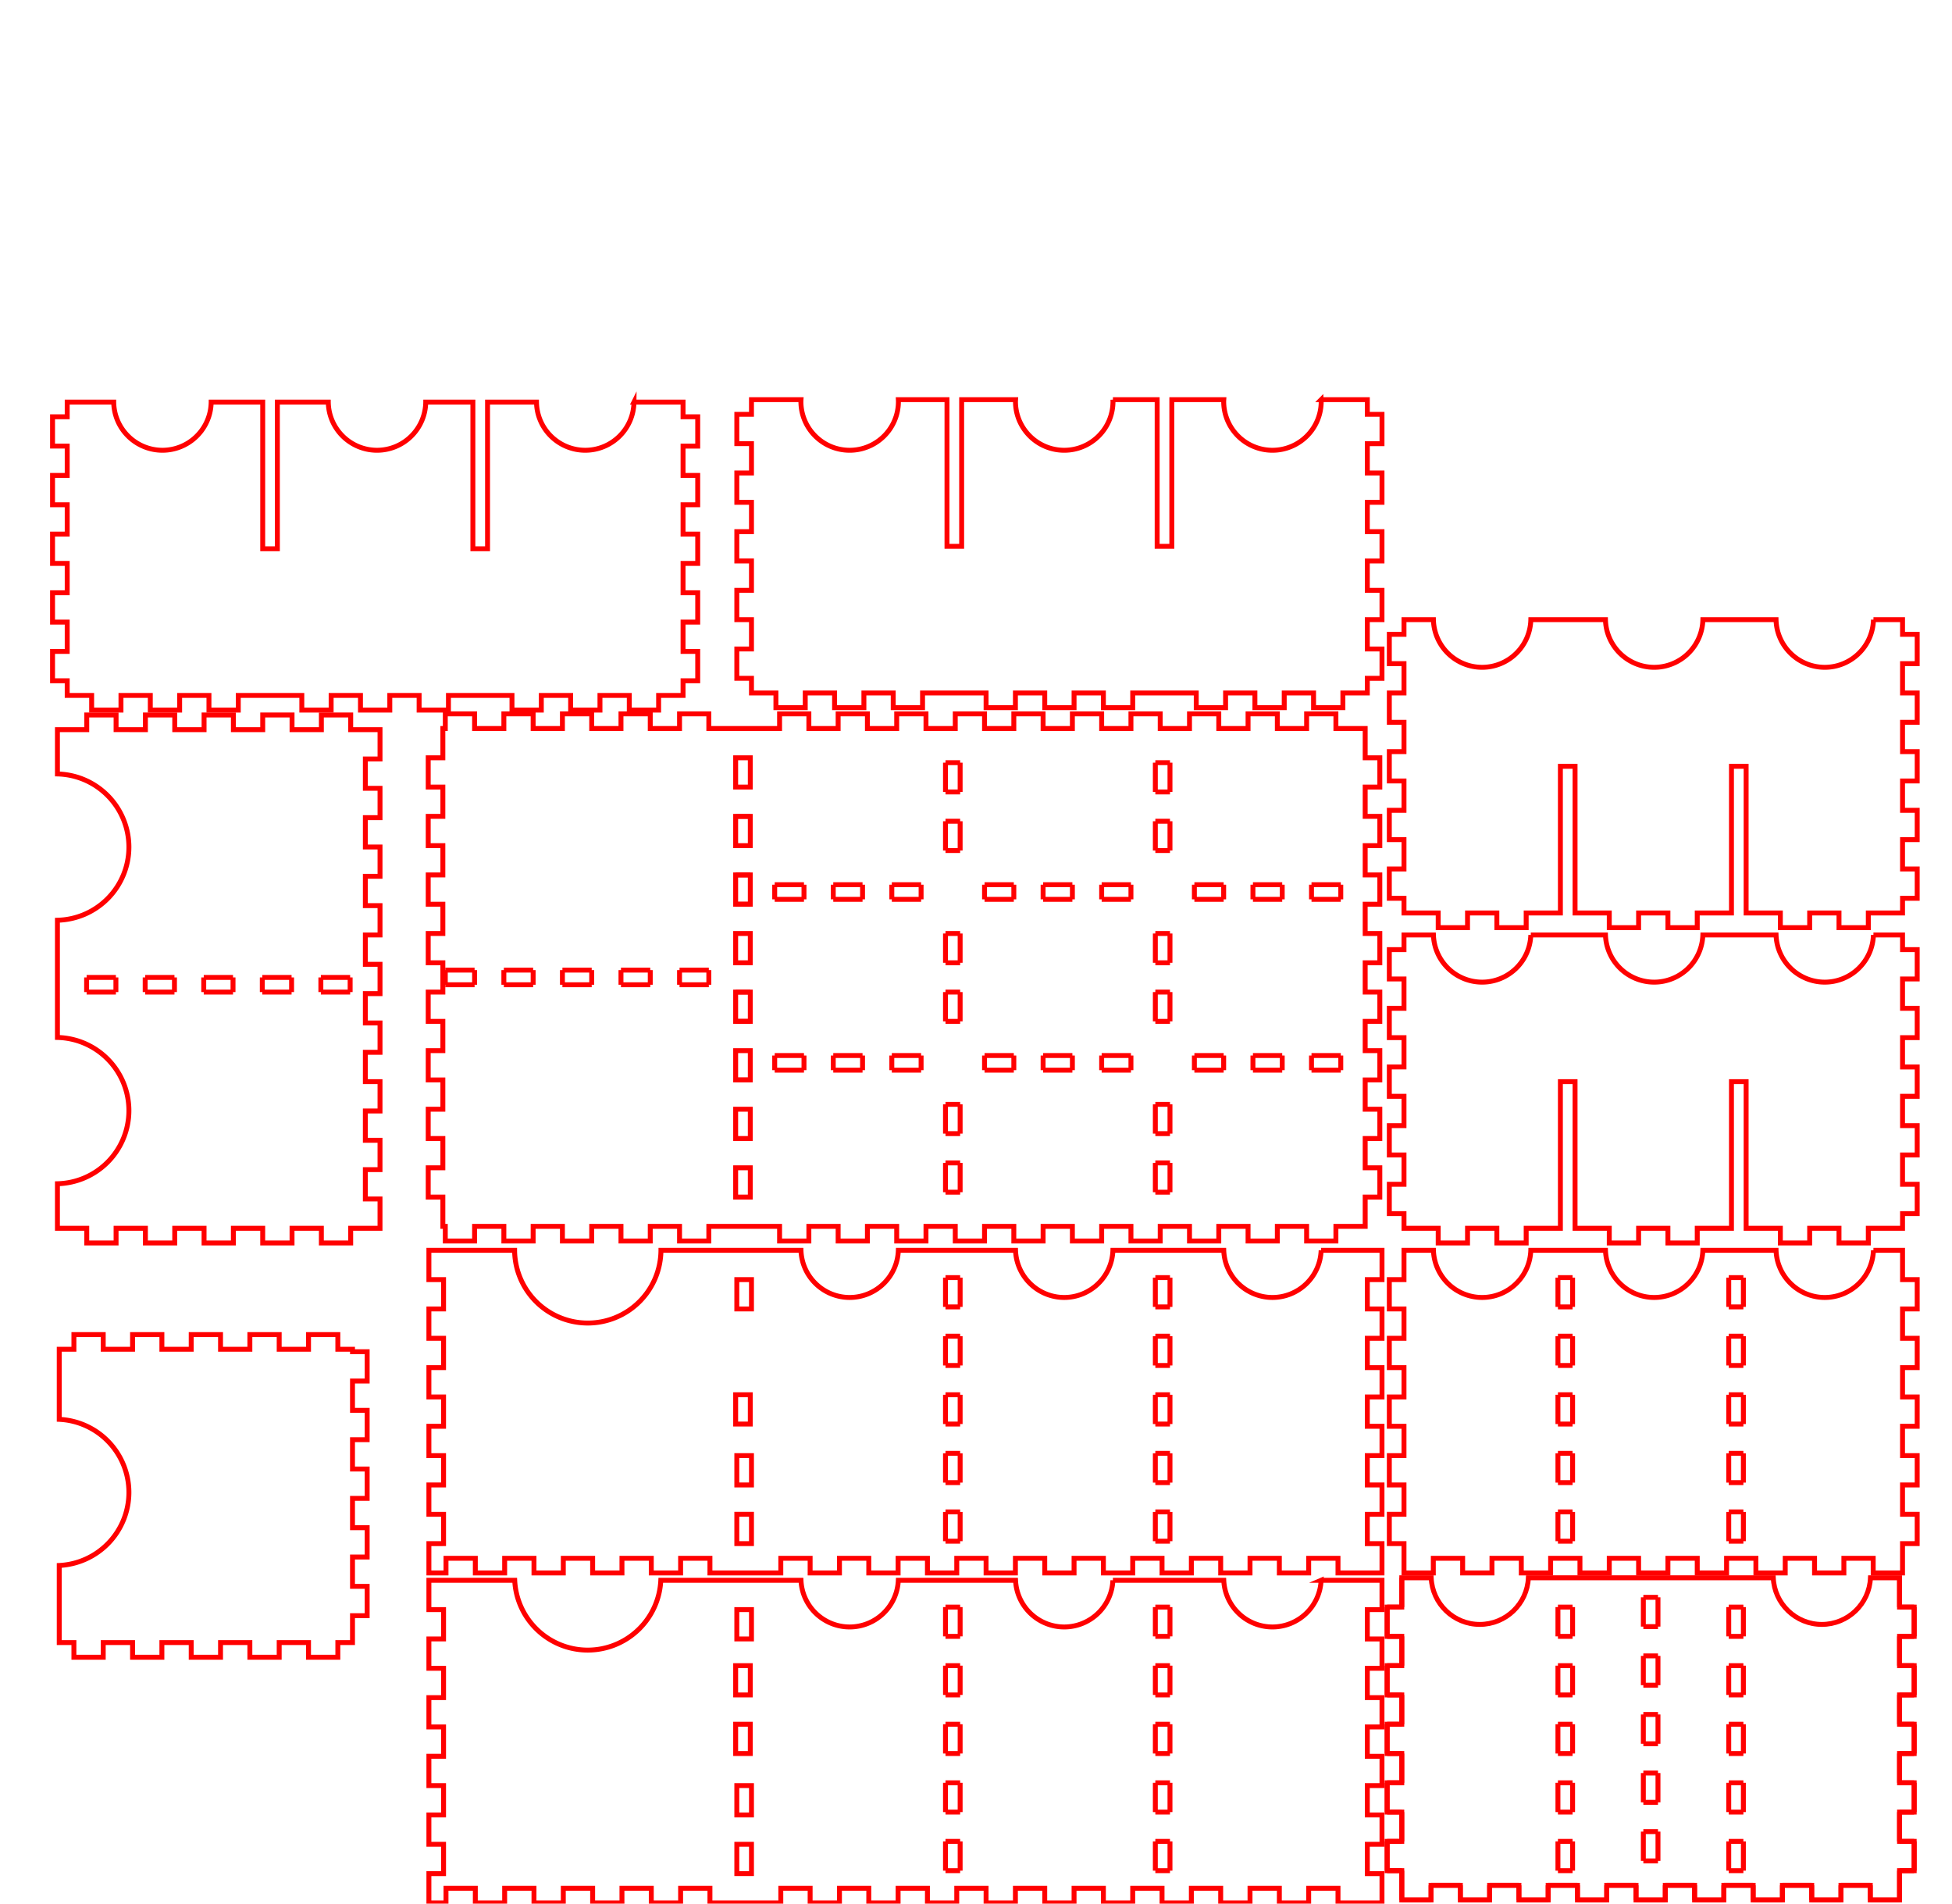<?xml version="1.0" encoding="UTF-8" standalone="no"?>
<svg
   xmlns:dc="http://purl.org/dc/elements/1.1/"
   xmlns:cc="http://creativecommons.org/ns#"
   xmlns:rdf="http://www.w3.org/1999/02/22-rdf-syntax-ns#"
   xmlns:svg="http://www.w3.org/2000/svg"
   xmlns="http://www.w3.org/2000/svg"
   xmlns:sodipodi="http://sodipodi.sourceforge.net/DTD/sodipodi-0.dtd"
   xmlns:inkscape="http://www.inkscape.org/namespaces/inkscape"
   width="400mm"
   height="390mm"
   viewBox="0 9610 400 390"
   version="1.1"
   id="svg2473"
   sodipodi:docname="8 figurer.svg"
   inkscape:version="0.91 r13725">
  <defs
     id="defs2477" />
  <sodipodi:namedview
     pagecolor="#ffffff"
     bordercolor="#666666"
     borderopacity="1"
     objecttolerance="10"
     gridtolerance="10"
     guidetolerance="10"
     inkscape:pageopacity="0"
     inkscape:pageshadow="2"
     inkscape:window-width="1366"
     inkscape:window-height="705"
     id="namedview2475"
     showgrid="false"
     inkscape:zoom="1.5"
     inkscape:cx="703.95323"
     inkscape:cy="770.5319"
     inkscape:window-x="-8"
     inkscape:window-y="-8"
     inkscape:window-maximized="1"
     inkscape:current-layer="layer1"
     inkscape:measure-start="754,1212"
     inkscape:measure-end="8,1230"
     showguides="false" />
  <g
     inkscape:groupmode="layer"
     id="layer1"
     inkscape:label="Layer 1"
     style="display:inline">
    <path
       inkscape:connector-curvature="0"
       id="path2312"
       d="m 196.75,9993.25 v 0 m 0,0 h -3 m 0,0 v -6 m 0,0 h 3 m 0,0 v 6"
       style="fill:none;stroke:#ff0000;stroke-width:1.007;stroke-linecap:butt;stroke-linejoin:miter;stroke-miterlimit:10;stroke-opacity:1;stroke-dasharray:none" />
    <path
       inkscape:connector-curvature="0"
       id="path2314"
       d="m 196.75,9981.25 v 0 m 0,0 h -3 m 0,0 v -6 m 0,0 h 3 m 0,0 v 6"
       style="fill:none;stroke:#ff0000;stroke-width:1.007;stroke-linecap:butt;stroke-linejoin:miter;stroke-miterlimit:10;stroke-opacity:1;stroke-dasharray:none" />
    <path
       inkscape:connector-curvature="0"
       id="path2316"
       d="m 196.75,9969.25 v 0 m 0,0 h -3 m 0,0 v -6 m 0,0 h 3 m 0,0 v 6"
       style="fill:none;stroke:#ff0000;stroke-width:1.007;stroke-linecap:butt;stroke-linejoin:miter;stroke-miterlimit:10;stroke-opacity:1;stroke-dasharray:none" />
    <path
       inkscape:connector-curvature="0"
       id="path2318"
       d="m 196.75,9957.25 v 0 m 0,0 h -3 m 0,0 v -6 m 0,0 h 3 m 0,0 v 6"
       style="fill:none;stroke:#ff0000;stroke-width:1.007;stroke-linecap:butt;stroke-linejoin:miter;stroke-miterlimit:10;stroke-opacity:1;stroke-dasharray:none" />
    <path
       inkscape:connector-curvature="0"
       id="path2320"
       d="m 196.75,9945.25 v 0 m 0,0 h -3 m 0,0 v -6 m 0,0 h 3 m 0,0 v 6"
       style="fill:none;stroke:#ff0000;stroke-width:1.007;stroke-linecap:butt;stroke-linejoin:miter;stroke-miterlimit:10;stroke-opacity:1;stroke-dasharray:none" />
    <path
       inkscape:connector-curvature="0"
       id="path2322"
       d="m 239.75,9993.25 v 0 m 0,0 h -3 m 0,0 v -6 m 0,0 h 3 m 0,0 v 6"
       style="fill:none;stroke:#ff0000;stroke-width:1.007;stroke-linecap:butt;stroke-linejoin:miter;stroke-miterlimit:10;stroke-opacity:1;stroke-dasharray:none" />
    <path
       inkscape:connector-curvature="0"
       id="path2324"
       d="m 239.75,9981.25 v 0 m 0,0 h -3 m 0,0 v -6 m 0,0 h 3 m 0,0 v 6"
       style="fill:none;stroke:#ff0000;stroke-width:1.007;stroke-linecap:butt;stroke-linejoin:miter;stroke-miterlimit:10;stroke-opacity:1;stroke-dasharray:none" />
    <path
       inkscape:connector-curvature="0"
       id="path2326"
       d="m 239.75,9969.25 v 0 m 0,0 h -3 m 0,0 v -6 m 0,0 h 3 m 0,0 v 6"
       style="fill:none;stroke:#ff0000;stroke-width:1.007;stroke-linecap:butt;stroke-linejoin:miter;stroke-miterlimit:10;stroke-opacity:1;stroke-dasharray:none" />
    <path
       inkscape:connector-curvature="0"
       id="path2328"
       d="m 239.75,9957.25 v 0 m 0,0 h -3 m 0,0 v -6 m 0,0 h 3 m 0,0 v 6"
       style="fill:none;stroke:#ff0000;stroke-width:1.007;stroke-linecap:butt;stroke-linejoin:miter;stroke-miterlimit:10;stroke-opacity:1;stroke-dasharray:none" />
    <path
       inkscape:connector-curvature="0"
       id="path2330"
       d="m 239.75,9945.25 v 0 m 0,0 h -3 m 0,0 v -6 m 0,0 h 3 m 0,0 v 6"
       style="fill:none;stroke:#ff0000;stroke-width:1.007;stroke-linecap:butt;stroke-linejoin:miter;stroke-miterlimit:10;stroke-opacity:1;stroke-dasharray:none" />
    <path
       style="fill:none;stroke:#ff0000;stroke-width:3.806;stroke-linecap:butt;stroke-linejoin:miter;stroke-miterlimit:10;stroke-opacity:1;stroke-dasharray:none"
       d="m 331.654,1221.732 v 11.338 11.34 h 11.338 v 22.676 H 331.654 v 22.678 h 11.338 v 22.678 H 331.654 v 22.676 h 11.338 v 22.678 H 331.654 v 22.678 h 11.338 v 22.678 H 331.654 v 22.676 h 11.338 v 22.678 H 331.654 v 11.338 11.34 h 11.338 1.891 v -11.34 h 22.676 v 11.34 h 22.678 v -11.34 h 22.678 v 11.34 h 22.676 v -11.34 h 22.678 v 11.34 h 22.678 v -11.34 h 22.676 v 11.34 h 22.678 v -11.34 h 22.678 v 11.34 h 20.787 5.67 5.668 22.678 v -11.34 h 22.678 v 11.34 h 22.678 v -11.34 h 22.676 v 11.34 h 22.678 v -11.34 h 22.678 v 11.34 h 22.676 v -11.34 h 22.678 v 11.34 h 22.678 v -11.34 h 22.676 v 11.34 h 22.678 v -11.34 h 22.678 v 11.34 h 22.678 v -11.34 h 22.676 v 11.34 h 22.678 v -11.34 h 22.678 v 11.34 h 22.676 v -11.34 h 22.678 v 11.34 h 22.678 v -11.34 h 22.678 v 11.34 h 22.676 11.34 v -11.34 -11.338 h -11.34 v -22.678 h 11.34 v -22.676 h -11.34 v -22.678 h 11.34 v -22.678 h -11.34 v -22.678 h 11.34 v -22.676 h -11.34 v -22.678 h 11.34 v -22.678 h -11.34 v -22.676 h 11.34 v -11.34 -11.338 h -11.34 -35.752 a 37.701,37.701 0 0 1 -37.619,36.092 37.701,37.701 0 0 1 -37.645,-36.092 h -85.742 a 37.701,37.701 0 0 1 -37.621,36.092 37.701,37.701 0 0 1 -37.645,-36.092 h -90.656 a 37.701,37.701 0 0 1 -37.621,36.092 37.701,37.701 0 0 1 -37.643,-36.092 h -38.277 -5.668 -5.67 -58.785 a 56.598,56.598 0 0 1 -56.467,53.975 56.598,56.598 0 0 1 -56.506,-53.975 h -55.014 z m 238.109,22.678 h 5.67 5.668 v 22.676 h -11.338 z m 0,136.062 h 5.67 5.668 v 22.678 h -11.338 z m 0,45.353 h 5.67 5.668 v 22.678 h -11.338 z"
       transform="matrix(0.265,0,0,0.265,0,9610)"
       id="path2332"
       inkscape:connector-curvature="0" />
    <path
       inkscape:connector-curvature="0"
       id="path2334"
       d="m 196.75,9925.75 v 0 m 0,0 h -3 m 0,0 v -6 m 0,0 h 3 m 0,0 v 6"
       style="fill:none;stroke:#ff0000;stroke-width:1.007;stroke-linecap:butt;stroke-linejoin:miter;stroke-miterlimit:10;stroke-opacity:1;stroke-dasharray:none" />
    <path
       inkscape:connector-curvature="0"
       id="path2336"
       d="m 196.75,9913.75 v 0 m 0,0 h -3 m 0,0 v -6 m 0,0 h 3 m 0,0 v 6"
       style="fill:none;stroke:#ff0000;stroke-width:1.007;stroke-linecap:butt;stroke-linejoin:miter;stroke-miterlimit:10;stroke-opacity:1;stroke-dasharray:none" />
    <path
       inkscape:connector-curvature="0"
       id="path2338"
       d="m 196.75,9901.75 v 0 m 0,0 h -3 m 0,0 v -6 m 0,0 h 3 m 0,0 v 6"
       style="fill:none;stroke:#ff0000;stroke-width:1.007;stroke-linecap:butt;stroke-linejoin:miter;stroke-miterlimit:10;stroke-opacity:1;stroke-dasharray:none" />
    <path
       inkscape:connector-curvature="0"
       id="path2340"
       d="m 196.75,9889.75 v 0 m 0,0 h -3 m 0,0 v -6 m 0,0 h 3 m 0,0 v 6"
       style="fill:none;stroke:#ff0000;stroke-width:1.007;stroke-linecap:butt;stroke-linejoin:miter;stroke-miterlimit:10;stroke-opacity:1;stroke-dasharray:none" />
    <path
       inkscape:connector-curvature="0"
       id="path2342"
       d="m 196.75,9877.75 v 0 m 0,0 h -3 m 0,0 v -6 m 0,0 h 3 m 0,0 v 6"
       style="fill:none;stroke:#ff0000;stroke-width:1.007;stroke-linecap:butt;stroke-linejoin:miter;stroke-miterlimit:10;stroke-opacity:1;stroke-dasharray:none" />
    <path
       inkscape:connector-curvature="0"
       id="path2344"
       d="m 239.75,9925.75 v 0 m 0,0 h -3 m 0,0 v -6 m 0,0 h 3 m 0,0 v 6"
       style="fill:none;stroke:#ff0000;stroke-width:1.007;stroke-linecap:butt;stroke-linejoin:miter;stroke-miterlimit:10;stroke-opacity:1;stroke-dasharray:none" />
    <path
       inkscape:connector-curvature="0"
       id="path2346"
       d="m 239.75,9913.75 v 0 m 0,0 h -3 m 0,0 v -6 m 0,0 h 3 m 0,0 v 6"
       style="fill:none;stroke:#ff0000;stroke-width:1.007;stroke-linecap:butt;stroke-linejoin:miter;stroke-miterlimit:10;stroke-opacity:1;stroke-dasharray:none" />
    <path
       inkscape:connector-curvature="0"
       id="path2348"
       d="m 239.75,9901.75 v 0 m 0,0 h -3 m 0,0 v -6 m 0,0 h 3 m 0,0 v 6"
       style="fill:none;stroke:#ff0000;stroke-width:1.007;stroke-linecap:butt;stroke-linejoin:miter;stroke-miterlimit:10;stroke-opacity:1;stroke-dasharray:none" />
    <path
       inkscape:connector-curvature="0"
       id="path2350"
       d="m 239.75,9889.75 v 0 m 0,0 h -3 m 0,0 v -6 m 0,0 h 3 m 0,0 v 6"
       style="fill:none;stroke:#ff0000;stroke-width:1.007;stroke-linecap:butt;stroke-linejoin:miter;stroke-miterlimit:10;stroke-opacity:1;stroke-dasharray:none" />
    <path
       inkscape:connector-curvature="0"
       id="path2352"
       d="m 239.75,9877.75 v 0 m 0,0 h -3 m 0,0 v -6 m 0,0 h 3 m 0,0 v 6"
       style="fill:none;stroke:#ff0000;stroke-width:1.007;stroke-linecap:butt;stroke-linejoin:miter;stroke-miterlimit:10;stroke-opacity:1;stroke-dasharray:none" />
    <path
       inkscape:connector-curvature="0"
       id="path2354"
       d="m 195.75,9931.75 z m 12,0 z m 75,-42 z m 0,-12 z m -132,6 z m 0,12 h 3 v 6 h -1.5 1.5 -3 v -6 H 152.25 Z m 0,24 z"
       style="fill:none;stroke:#ff0000;stroke-width:1.007;stroke-linecap:butt;stroke-linejoin:miter;stroke-miterlimit:10;stroke-opacity:1;stroke-dasharray:none"
       sodipodi:nodetypes="ccccccccccccccccccccc" />
    <path
       inkscape:connector-curvature="0"
       id="path2356"
       d="m 196.75,9854.25 v 0 m 0,0 h -3 m 0,0 v -6 m 0,0 h 3 m 0,0 v 6"
       style="fill:none;stroke:#ff0000;stroke-width:1.007;stroke-linecap:butt;stroke-linejoin:miter;stroke-miterlimit:10;stroke-opacity:1;stroke-dasharray:none" />
    <path
       inkscape:connector-curvature="0"
       id="path2358"
       d="m 196.75,9842.25 v 0 m 0,0 h -3 m 0,0 v -6 m 0,0 h 3 m 0,0 v 6"
       style="fill:none;stroke:#ff0000;stroke-width:1.007;stroke-linecap:butt;stroke-linejoin:miter;stroke-miterlimit:10;stroke-opacity:1;stroke-dasharray:none" />
    <path
       inkscape:connector-curvature="0"
       id="path2360"
       d="m 196.75,9819.25 v 0 m 0,0 h -3 m 0,0 v -6 m 0,0 h 3 m 0,0 v 6"
       style="fill:none;stroke:#ff0000;stroke-width:1.007;stroke-linecap:butt;stroke-linejoin:miter;stroke-miterlimit:10;stroke-opacity:1;stroke-dasharray:none" />
    <path
       inkscape:connector-curvature="0"
       id="path2362"
       d="m 196.75,9807.25 v 0 m 0,0 h -3 m 0,0 v -6 m 0,0 h 3 m 0,0 v 6"
       style="fill:none;stroke:#ff0000;stroke-width:1.007;stroke-linecap:butt;stroke-linejoin:miter;stroke-miterlimit:10;stroke-opacity:1;stroke-dasharray:none" />
    <path
       inkscape:connector-curvature="0"
       id="path2364"
       d="m 196.75,9784.25 v 0 m 0,0 h -3 m 0,0 v -6 m 0,0 h 3 m 0,0 v 6"
       style="fill:none;stroke:#ff0000;stroke-width:1.007;stroke-linecap:butt;stroke-linejoin:miter;stroke-miterlimit:10;stroke-opacity:1;stroke-dasharray:none" />
    <path
       inkscape:connector-curvature="0"
       id="path2366"
       d="m 196.75,9772.25 v 0 m 0,0 h -3 m 0,0 v -6 m 0,0 h 3 m 0,0 v 6"
       style="fill:none;stroke:#ff0000;stroke-width:1.007;stroke-linecap:butt;stroke-linejoin:miter;stroke-miterlimit:10;stroke-opacity:1;stroke-dasharray:none" />
    <path
       inkscape:connector-curvature="0"
       id="path2368"
       d="m 239.75,9854.25 v 0 m 0,0 h -3 m 0,0 v -6 m 0,0 h 3 m 0,0 v 6"
       style="fill:none;stroke:#ff0000;stroke-width:1.007;stroke-linecap:butt;stroke-linejoin:miter;stroke-miterlimit:10;stroke-opacity:1;stroke-dasharray:none" />
    <path
       inkscape:connector-curvature="0"
       id="path2370"
       d="m 239.75,9842.25 v 0 m 0,0 h -3 m 0,0 v -6 m 0,0 h 3 m 0,0 v 6"
       style="fill:none;stroke:#ff0000;stroke-width:1.007;stroke-linecap:butt;stroke-linejoin:miter;stroke-miterlimit:10;stroke-opacity:1;stroke-dasharray:none" />
    <path
       inkscape:connector-curvature="0"
       id="path2372"
       d="m 239.75,9819.25 v 0 m 0,0 h -3 m 0,0 v -6 m 0,0 h 3 m 0,0 v 6"
       style="fill:none;stroke:#ff0000;stroke-width:1.007;stroke-linecap:butt;stroke-linejoin:miter;stroke-miterlimit:10;stroke-opacity:1;stroke-dasharray:none" />
    <path
       inkscape:connector-curvature="0"
       id="path2374"
       d="m 239.75,9807.25 v 0 m 0,0 h -3 m 0,0 v -6 m 0,0 h 3 m 0,0 v 6"
       style="fill:none;stroke:#ff0000;stroke-width:1.007;stroke-linecap:butt;stroke-linejoin:miter;stroke-miterlimit:10;stroke-opacity:1;stroke-dasharray:none" />
    <path
       inkscape:connector-curvature="0"
       id="path2376"
       d="m 239.75,9784.25 v 0 m 0,0 h -3 m 0,0 v -6 m 0,0 h 3 m 0,0 v 6"
       style="fill:none;stroke:#ff0000;stroke-width:1.007;stroke-linecap:butt;stroke-linejoin:miter;stroke-miterlimit:10;stroke-opacity:1;stroke-dasharray:none" />
    <path
       inkscape:connector-curvature="0"
       id="path2378"
       d="m 239.75,9772.25 v 0 m 0,0 h -3 m 0,0 v -6 m 0,0 h 3 m 0,0 v 6"
       style="fill:none;stroke:#ff0000;stroke-width:1.007;stroke-linecap:butt;stroke-linejoin:miter;stroke-miterlimit:10;stroke-opacity:1;stroke-dasharray:none" />
    <path
       inkscape:connector-curvature="0"
       id="path2380"
       d="m 153.75,9861.25 6,0 0,0 0,0 0,0 0,3 0,0 6,0 0,0 0,-3 0,0 6,0 0,0 0,3 0,0 6,0 0,0 0,-3 0,0 6,0 0,0 0,3 0,0 6,0 0,0 0,-3 0,0 6,0 0,0 0,0 0,0 0,3 0,0 6,0 0,0 0,-3 0,0 6,0 0,0 0,3 0,0 6,0 0,0 0,-3 0,0 6,0 0,0 0,0 0,0 0,3 0,0 6,0 0,0 0,-3 0,0 6,0 0,0 0,0 0,0 0,3 0,0 6,0 0,0 0,-3 0,0 6,0 0,0 0,0 0,0 0,3 0,0 6,0 0,0 0,-3 0,0 6,0 0,0 0,3 0,0 6,0 0,0 0,-3 0,0 6,0 0,0 0,0 0,0 0,3 0,0 6,0 0,0 0,-3 0,0 6,0 0,0 0,0 0,0 0,0 0,0 0,-6 0,0 0,0 0,0 3,0 0,0 0,-6 0,0 -3,0 0,0 0,-6 0,0 0,0 0,0 3,0 0,0 0,-6 0,0 -3,0 0,0 0,-6 0,0 0,0 0,0 3,0 0,0 0,-6 0,0 -3,0 0,0 0,-6 0,0 3,0 0,0 0,-6 0,0 -3,0 0,0 0,-6 0,0 0,0 0,0 3,0 0,0 0,-6 0,0 -3,0 0,0 0,-6 0,0 3,0 0,0 0,-6 0,0 -3,0 0,0 0,-6 0,0 0,0 0,0 3,0 0,0 0,-6 0,0 -3,0 0,0 0,-6 0,0 3,0 0,0 0,-6 0,0 -3,0 0,0 0,-6 0,0 0,0 0,0 0,0 0,0 -6,0 0,0 0,0 0,0 0,-3 0,0 -6,0 0,0 0,3 0,0 -6,0 0,0 0,-3 0,0 -6,0 0,0 0,3 0,0 -6,0 0,0 0,0 0,0 0,-3 0,0 -6,0 0,0 0,3 0,0 -6,0 0,0 0,0 0,0 0,-3 0,0 -6,0 0,0 0,3 0,0 -6,0 0,0 0,0 0,0 0,-3 0,0 -6,0 0,0 0,3 0,0 -6,0 0,0 0,0 0,0 0,-3 0,0 -6,0 0,0 0,3 0,0 -6,0 0,0 0,0 0,0 0,-3 0,0 -6,0 0,0 0,3 0,0 -6,0 0,0 0,0 0,0 0,-3 0,0 -6,0 0,0 0,3 0,0 -6,0 0,0 0,-3 0,0 -6,0 0,0 0,3 0,0 -6,0 0,0 0,0 0,0 0,-3 0,0 -6,0 0,0 0,3 0,0 -6,0 0,0 0,0 0,0 -3,0 0,0 -5.5,0 0,0 0,0 0,0 0,-3 0,0 -6,0 0,0 0,3 0,0 -6,0 0,0 0,-3 0,0 -6,0 0,0 0,3 0,0 -6,0 0,0 0,-3 0,0 -6,0 0,0 0,3 0,0 -6,0 0,0 0,-3 0,0 -6,0 0,0 0,3 0,0 -6,0 0,0 0,0 0,0 0,-3 0,0 -6,0 0,0 0,3 0,0 -0.5,0 0,0 3.4e-5,6 0,0 0,0 0,0 -3,0 0,0 0,6 0,0 3,0 0,0 0,6 0,0 0,0 0,0 -3,0 0,0 0,6 0,0 3,0 0,0 0,6 0,0 0,0 0,0 -3,0 0,0 0,6 0,0 3,0 0,0 0,6 0,0 0,0 0,0 -3,0 0,0 0,6 0,0 3,0 0,0 0,6 0,0 0,0 0,0 -3,0 0,0 0,6 0,0 3,0 0,0 0,6 0,0 0,0 0,0 -3,0 0,0 0,6 0,0 3,0 0,0 0,6 0,0 0,0 0,0 -3,0 0,0 0,6 0,0 3,0 0,0 0,6 0,0 0,0 0,0 -3,0 0,0 0,6 0,0 3,0 0,0 0,6 0,0 0,0 0,0 0,0 0,0 0.5,0 0,0 0,3 0,0 6,0 0,0 0,-3 0,0 6,0 0,0 0,0 0,0 0,3 0,0 6,0 0,0 0,-3 0,0 6,0 0,0 0,0 0,0 0,3 0,0 6,0 0,0 0,-3 0,0 6,0 0,0 0,0 0,0 0,3 0,0 6,0 0,0 0,-3 0,0 6,0 0,0 0,3 0,0 6,0 0,0 0,-3 0,0 5.5,0 0,0 0,0 0,0 3,0 0,0 0,0 0,0 0,0 z m 18,0 0,0 z m 12,0 0,0 z m 24,0 0,0 z m 48,0 0,0 z"
       style="fill:none;stroke:#ff0000;stroke-width:1.007;stroke-linecap:butt;stroke-linejoin:miter;stroke-miterlimit:10;stroke-opacity:1;stroke-dasharray:none"
       sodipodi:nodetypes="ccccccccccccccccccccccccccccccccccccccccccccccccccccccccccccccccccccccccccccccccccccccccccccccccccccccccccccccccccccccccccccccccccccccccccccccccccccccccccccccccccccccccccccccccccccccccccccccccccccccccccccccccccccccccccccccccccccccccccccccccccccccccccccccccccccccccccccccccccccccccccccccccccccccccccccccccccccccccccccccccccccccccccccccccccccccccccccccccccccccccccccccccccccccccccccccccccccccccccccccccccccccccccccccccccccccccccccccccccccccccccccccccccccccccccccccccccccccccccccccccc" />
    <path
       inkscape:connector-curvature="0"
       id="path2382"
       d="m 274.75,9826.25 v 0 m 0,0 v 3 m 0,0 h -6 m 0,0 v -3 m 0,0 h 6"
       style="fill:none;stroke:#ff0000;stroke-width:1.007;stroke-linecap:butt;stroke-linejoin:miter;stroke-miterlimit:10;stroke-opacity:1;stroke-dasharray:none" />
    <path
       inkscape:connector-curvature="0"
       id="path2384"
       d="m 262.75,9826.25 v 0 m 0,0 v 3 m 0,0 h -6 m 0,0 v -3 m 0,0 h 6"
       style="fill:none;stroke:#ff0000;stroke-width:1.007;stroke-linecap:butt;stroke-linejoin:miter;stroke-miterlimit:10;stroke-opacity:1;stroke-dasharray:none" />
    <path
       inkscape:connector-curvature="0"
       id="path2386"
       d="m 250.75,9826.25 v 0 m 0,0 v 3 m 0,0 h -6 m 0,0 v -3 m 0,0 h 6"
       style="fill:none;stroke:#ff0000;stroke-width:1.007;stroke-linecap:butt;stroke-linejoin:miter;stroke-miterlimit:10;stroke-opacity:1;stroke-dasharray:none" />
    <path
       inkscape:connector-curvature="0"
       id="path2388"
       d="m 231.75,9826.25 v 0 m 0,0 v 3 m 0,0 h -6 m 0,0 v -3 m 0,0 h 6"
       style="fill:none;stroke:#ff0000;stroke-width:1.007;stroke-linecap:butt;stroke-linejoin:miter;stroke-miterlimit:10;stroke-opacity:1;stroke-dasharray:none" />
    <path
       inkscape:connector-curvature="0"
       id="path2390"
       d="m 219.75,9826.25 v 0 m 0,0 v 3 m 0,0 h -6 m 0,0 v -3 m 0,0 h 6"
       style="fill:none;stroke:#ff0000;stroke-width:1.007;stroke-linecap:butt;stroke-linejoin:miter;stroke-miterlimit:10;stroke-opacity:1;stroke-dasharray:none" />
    <path
       inkscape:connector-curvature="0"
       id="path2392"
       d="m 207.75,9826.25 v 0 m 0,0 v 3 m 0,0 h -6 m 0,0 v -3 m 0,0 h 6"
       style="fill:none;stroke:#ff0000;stroke-width:1.007;stroke-linecap:butt;stroke-linejoin:miter;stroke-miterlimit:10;stroke-opacity:1;stroke-dasharray:none" />
    <path
       inkscape:connector-curvature="0"
       id="path2394"
       d="m 188.75,9826.25 v 0 m 0,0 v 3 m 0,0 h -6 m 0,0 v -3 m 0,0 h 6"
       style="fill:none;stroke:#ff0000;stroke-width:1.007;stroke-linecap:butt;stroke-linejoin:miter;stroke-miterlimit:10;stroke-opacity:1;stroke-dasharray:none" />
    <path
       inkscape:connector-curvature="0"
       id="path2396"
       d="m 176.75,9826.25 v 0 m 0,0 v 3 m 0,0 h -6 m 0,0 v -3 m 0,0 h 6"
       style="fill:none;stroke:#ff0000;stroke-width:1.007;stroke-linecap:butt;stroke-linejoin:miter;stroke-miterlimit:10;stroke-opacity:1;stroke-dasharray:none" />
    <path
       inkscape:connector-curvature="0"
       id="path2398"
       d="m 164.75,9826.25 v 0 m 0,0 v 3 m 0,0 h -6 m 0,0 v -3 m 0,0 h 6"
       style="fill:none;stroke:#ff0000;stroke-width:1.007;stroke-linecap:butt;stroke-linejoin:miter;stroke-miterlimit:10;stroke-opacity:1;stroke-dasharray:none" />
    <path
       inkscape:connector-curvature="0"
       id="path2400"
       d="m 274.75,9791.25 v 0 m 0,0 v 3 m 0,0 h -6 m 0,0 v -3 m 0,0 h 6"
       style="fill:none;stroke:#ff0000;stroke-width:1.007;stroke-linecap:butt;stroke-linejoin:miter;stroke-miterlimit:10;stroke-opacity:1;stroke-dasharray:none" />
    <path
       inkscape:connector-curvature="0"
       id="path2402"
       d="m 262.75,9791.25 v 0 m 0,0 v 3 m 0,0 h -6 m 0,0 v -3 m 0,0 h 6"
       style="fill:none;stroke:#ff0000;stroke-width:1.007;stroke-linecap:butt;stroke-linejoin:miter;stroke-miterlimit:10;stroke-opacity:1;stroke-dasharray:none" />
    <path
       inkscape:connector-curvature="0"
       id="path2404"
       d="m 250.75,9791.25 v 0 m 0,0 v 3 m 0,0 h -6 m 0,0 v -3 m 0,0 h 6"
       style="fill:none;stroke:#ff0000;stroke-width:1.007;stroke-linecap:butt;stroke-linejoin:miter;stroke-miterlimit:10;stroke-opacity:1;stroke-dasharray:none" />
    <path
       inkscape:connector-curvature="0"
       id="path2406"
       d="m 231.75,9791.25 v 0 m 0,0 v 3 m 0,0 h -6 m 0,0 v -3 m 0,0 h 6"
       style="fill:none;stroke:#ff0000;stroke-width:1.007;stroke-linecap:butt;stroke-linejoin:miter;stroke-miterlimit:10;stroke-opacity:1;stroke-dasharray:none" />
    <path
       inkscape:connector-curvature="0"
       id="path2408"
       d="m 219.75,9791.25 v 0 m 0,0 v 3 m 0,0 h -6 m 0,0 v -3 m 0,0 h 6"
       style="fill:none;stroke:#ff0000;stroke-width:1.007;stroke-linecap:butt;stroke-linejoin:miter;stroke-miterlimit:10;stroke-opacity:1;stroke-dasharray:none" />
    <path
       inkscape:connector-curvature="0"
       id="path2410"
       d="m 207.75,9791.25 v 0 m 0,0 v 3 m 0,0 h -6 m 0,0 v -3 m 0,0 h 6"
       style="fill:none;stroke:#ff0000;stroke-width:1.007;stroke-linecap:butt;stroke-linejoin:miter;stroke-miterlimit:10;stroke-opacity:1;stroke-dasharray:none" />
    <path
       inkscape:connector-curvature="0"
       id="path2412"
       d="m 188.75,9791.25 v 0 m 0,0 v 3 m 0,0 h -6 m 0,0 v -3 m 0,0 h 6"
       style="fill:none;stroke:#ff0000;stroke-width:1.007;stroke-linecap:butt;stroke-linejoin:miter;stroke-miterlimit:10;stroke-opacity:1;stroke-dasharray:none" />
    <path
       inkscape:connector-curvature="0"
       id="path2414"
       d="m 176.75,9791.25 v 0 m 0,0 v 3 m 0,0 h -6 m 0,0 v -3 m 0,0 h 6"
       style="fill:none;stroke:#ff0000;stroke-width:1.007;stroke-linecap:butt;stroke-linejoin:miter;stroke-miterlimit:10;stroke-opacity:1;stroke-dasharray:none" />
    <path
       inkscape:connector-curvature="0"
       id="path2416"
       d="m 164.75,9791.25 v 0 m 0,0 v 3 m 0,0 h -6 m 0,0 v -3 m 0,0 h 6"
       style="fill:none;stroke:#ff0000;stroke-width:1.007;stroke-linecap:butt;stroke-linejoin:miter;stroke-miterlimit:10;stroke-opacity:1;stroke-dasharray:none" />
    <path
       style="fill:none;stroke:#ff0000;stroke-width:3.806;stroke-linecap:butt;stroke-linejoin:miter;stroke-miterlimit:10;stroke-opacity:1;stroke-dasharray:none"
       d="m 581.102,308.977 v 11.338 h -11.338 v 22.678 h 11.338 v 22.678 h -11.338 v 22.676 h 11.338 v 22.678 h -11.338 v 22.678 h 11.338 v 22.678 h -11.338 v 22.676 h 11.338 v 22.678 h -11.338 v 22.678 h 11.338 v 11.338 H 600 v 11.338 h 22.678 v -11.338 h 22.676 v 11.338 h 22.678 v -11.338 h 22.678 v 11.338 h 22.678 v -11.338 h 18.896 5.67 5.668 18.898 v 11.338 h 22.678 v -11.338 h 22.676 v 11.338 h 22.678 v -11.338 h 22.678 v 11.338 h 22.678 v -11.338 h 18.896 5.67 5.67 18.896 v 11.338 h 22.678 v -11.338 h 22.678 v 11.338 h 22.676 v -11.338 h 22.678 v 11.338 h 22.678 v -11.338 h 18.896 v -11.338 h 11.34 v -22.678 h -11.34 v -22.678 h 11.34 v -22.676 h -11.34 v -22.678 h 11.34 v -22.678 h -11.34 V 388.346 h 11.34 v -22.676 h -11.34 v -22.678 h 11.34 v -22.678 h -11.34 v -11.338 h -35.723 a 37.701,37.701 0 0 1 0.051,1.424 37.701,37.701 0 0 1 -37.699,37.701 37.701,37.701 0 0 1 -37.701,-37.701 37.701,37.701 0 0 1 0.07,-1.424 H 906.143 V 422.361 H 894.803 V 308.977 h -34.209 a 37.701,37.701 0 0 1 0.051,1.424 37.701,37.701 0 0 1 -37.701,37.701 37.701,37.701 0 0 1 -37.701,-37.701 37.701,37.701 0 0 1 0.07,-1.424 H 743.621 V 422.361 H 732.283 V 308.977 h -37.611 a 37.701,37.701 0 0 1 0.051,1.424 37.701,37.701 0 0 1 -37.701,37.701 37.701,37.701 0 0 1 -37.701,-37.701 37.701,37.701 0 0 1 0.072,-1.424 z"
       transform="matrix(0.265,0,0,0.265,0,9610)"
       id="path2420"
       inkscape:connector-curvature="0" />
    <path
       style="fill:none;stroke:#ff0000;stroke-width:3.806;stroke-linecap:butt;stroke-linejoin:miter;stroke-miterlimit:10;stroke-opacity:1;stroke-dasharray:none"
       d="m 51.969,310.865 v 11.34 H 40.631 v 22.678 H 51.969 v 22.676 H 40.631 v 22.678 H 51.969 v 22.678 H 40.631 v 22.676 H 51.969 v 22.678 H 40.631 v 22.678 H 51.969 v 22.676 H 40.631 v 22.678 H 51.969 v 11.34 h 18.896 v 11.338 H 93.543 V 537.639 H 116.221 v 11.338 h 22.678 v -11.338 h 22.676 v 11.338 h 22.678 v -11.338 h 18.898 5.668 5.67 18.898 v 11.338 h 22.676 v -11.338 h 22.678 v 11.338 h 22.678 v -11.338 h 22.676 v 11.338 h 22.678 v -11.338 h 18.898 5.668 5.67 18.898 v 11.338 h 22.676 v -11.338 h 22.678 v 11.338 h 22.678 v -11.338 h 22.676 v 11.338 h 22.678 v -11.338 h 18.898 v -11.34 h 11.338 v -22.678 h -11.338 v -22.676 h 11.338 v -22.678 h -11.338 v -22.678 h 11.338 v -22.676 h -11.338 v -22.678 h 11.338 v -22.678 h -11.338 v -22.676 h 11.338 v -22.678 h -11.338 v -11.34 h -37.963 a 37.701,37.701 0 0 1 -37.678,37.236 37.701,37.701 0 0 1 -37.684,-37.236 H 377.008 V 424.252 H 365.67 V 310.865 h -36.451 a 37.701,37.701 0 0 1 -37.678,37.236 37.701,37.701 0 0 1 -37.684,-37.236 H 214.488 V 424.252 H 203.15 V 310.865 h -39.854 a 37.701,37.701 0 0 1 -37.676,37.236 37.701,37.701 0 0 1 -37.686,-37.236 z"
       transform="matrix(0.265,0,0,0.265,0,9610)"
       id="path2422"
       inkscape:connector-curvature="0" />
    <path
       inkscape:connector-curvature="0"
       id="path2424"
       d="m 322.25,9993.25 v 0 m 0,0 h -3 m 0,0 v -6 m 0,0 h 3 m 0,0 v 6"
       style="fill:none;stroke:#ff0000;stroke-width:1.007;stroke-linecap:butt;stroke-linejoin:miter;stroke-miterlimit:10;stroke-opacity:1;stroke-dasharray:none" />
    <path
       inkscape:connector-curvature="0"
       id="path2426"
       d="m 322.25,9981.25 v 0 m 0,0 h -3 m 0,0 v -6 m 0,0 h 3 m 0,0 v 6"
       style="fill:none;stroke:#ff0000;stroke-width:1.007;stroke-linecap:butt;stroke-linejoin:miter;stroke-miterlimit:10;stroke-opacity:1;stroke-dasharray:none" />
    <path
       inkscape:connector-curvature="0"
       id="path2428"
       d="m 322.25,9969.25 v 0 m 0,0 h -3 m 0,0 v -6 m 0,0 h 3 m 0,0 v 6"
       style="fill:none;stroke:#ff0000;stroke-width:1.007;stroke-linecap:butt;stroke-linejoin:miter;stroke-miterlimit:10;stroke-opacity:1;stroke-dasharray:none" />
    <path
       inkscape:connector-curvature="0"
       id="path2430"
       d="m 322.25,9957.25 v 0 m 0,0 h -3 m 0,0 v -6 m 0,0 h 3 m 0,0 v 6"
       style="fill:none;stroke:#ff0000;stroke-width:1.007;stroke-linecap:butt;stroke-linejoin:miter;stroke-miterlimit:10;stroke-opacity:1;stroke-dasharray:none" />
    <path
       inkscape:connector-curvature="0"
       id="path2432"
       d="m 322.25,9945.25 v 0 m 0,0 h -3 m 0,0 v -6 m 0,0 h 3 m 0,0 v 6"
       style="fill:none;stroke:#ff0000;stroke-width:1.007;stroke-linecap:butt;stroke-linejoin:miter;stroke-miterlimit:10;stroke-opacity:1;stroke-dasharray:none" />
    <path
       inkscape:connector-curvature="0"
       id="path2434"
       d="m 357.25,9993.25 v 0 m 0,0 h -3 m 0,0 v -6 m 0,0 h 3 m 0,0 v 6"
       style="fill:none;stroke:#ff0000;stroke-width:1.007;stroke-linecap:butt;stroke-linejoin:miter;stroke-miterlimit:10;stroke-opacity:1;stroke-dasharray:none" />
    <path
       inkscape:connector-curvature="0"
       id="path2436"
       d="m 357.25,9981.25 v 0 m 0,0 h -3 m 0,0 v -6 m 0,0 h 3 m 0,0 v 6"
       style="fill:none;stroke:#ff0000;stroke-width:1.007;stroke-linecap:butt;stroke-linejoin:miter;stroke-miterlimit:10;stroke-opacity:1;stroke-dasharray:none" />
    <path
       inkscape:connector-curvature="0"
       id="path2438"
       d="m 357.25,9969.25 v 0 m 0,0 h -3 m 0,0 v -6 m 0,0 h 3 m 0,0 v 6"
       style="fill:none;stroke:#ff0000;stroke-width:1.007;stroke-linecap:butt;stroke-linejoin:miter;stroke-miterlimit:10;stroke-opacity:1;stroke-dasharray:none" />
    <path
       inkscape:connector-curvature="0"
       id="path2440"
       d="m 357.25,9957.25 v 0 m 0,0 h -3 m 0,0 v -6 m 0,0 h 3 m 0,0 v 6"
       style="fill:none;stroke:#ff0000;stroke-width:1.007;stroke-linecap:butt;stroke-linejoin:miter;stroke-miterlimit:10;stroke-opacity:1;stroke-dasharray:none" />
    <path
       inkscape:connector-curvature="0"
       id="path2442"
       d="m 357.25,9945.25 v 0 m 0,0 h -3 m 0,0 v -6 m 0,0 h 3 m 0,0 v 6"
       style="fill:none;stroke:#ff0000;stroke-width:1.007;stroke-linecap:butt;stroke-linejoin:miter;stroke-miterlimit:10;stroke-opacity:1;stroke-dasharray:none" />
    <path
       inkscape:connector-curvature="0"
       id="path2444"
       d="m 287.25,9999.25 h 6 m 0,0 v 0 m 0,0 v -3 m 0,0 h 6 m 0,0 v 3 m 0,0 h 6 m 0,0 v 0 m 0,0 v -3 m 0,0 h 6 m 0,0 v 3 m 0,0 h 6 m 0,0 v 0 m 0,0 v -3 m 0,0 h 6 m 0,0 v 3 m 0,0 h 6 m 0,0 v 0 m 0,0 v -3 m 0,0 h 6 m 0,0 v 3 m 0,0 h 6 m 0,0 v 0 m 0,0 v -3 m 0,0 h 6 m 0,0 v 3 m 0,0 h 6 m 0,0 v 0 m 0,0 v -3 m 0,0 h 6 m 0,0 v 3 m 0,0 h 6 m 0,0 v 0 m 0,0 v -3 m 0,0 h 6 m 0,0 v 3 m 0,0 h 6 m 0,0 v 0 m 0,0 v -3 m 0,0 h 6 m 0,0 v 3 m 0,0 h 6 m 0,0 v 0 m 0,0 v -3 m 0,0 v -3 m 0,0 v 0 m 0,0 h 3 m 0,0 v -6 m 0,0 h -3 m 0,0 v -6 m 0,0 v 0 m 0,0 h 3 m 0,0 v -6 m 0,0 h -3 m 0,0 v -6 m 0,0 v 0 m 0,0 h 3 m 0,0 v -6 m 0,0 h -3 m 0,0 v -6 m 0,0 v 0 m 0,0 h 3 m 0,0 v -6 m 0,0 h -3 m 0,0 v -6 m 0,0 v 0 m 0,0 h 3 m 0,0 v -6 m 0,0 h -3 m 0,0 v -3 m 0,0 v -3 m 0,0 v 0 m -102,0 v 0 m 0,0 v 3 m 0,0 v 3 m 0,0 v 0 m 0,0 h -3 m 0,0 v 6 m 0,0 h 3 m 0,0 v 6 m 0,0 v 0 m 0,0 h -3 m 0,0 v 6 m 0,0 h 3 m 0,0 v 6 m 0,0 v 0 m 0,0 h -3 m 0,0 v 6 m 0,0 h 3 m 0,0 v 6 m 0,0 v 0 m 0,0 h -3 m 0,0 v 6 m 0,0 h 3 m 0,0 v 6 m 0,0 v 0 m 0,0 h -3 m 0,0 v 6 m 0,0 h 3 m 0,0 v 3 m 0,0 v 3 m 0,0 v 0"
       style="fill:none;stroke:#ff0000;stroke-width:1.007;stroke-linecap:butt;stroke-linejoin:miter;stroke-miterlimit:10;stroke-opacity:1;stroke-dasharray:none"
       sodipodi:nodetypes="cccccccccccccccccccccccccccccccccccccccccccccccccccccccccccccccccccccccccccccccccccccccccccccccccccccccccccccccccccccccccccccccccccccccccccccccccccccccccccccccccccccccccccccccccccccccccccccccccccccccccc" />
    <path
       inkscape:connector-curvature="0"
       id="path2446"
       d="m 322.25,9925.75 v 0 m 0,0 h -3 m 0,0 v -6 m 0,0 h 3 m 0,0 v 6"
       style="fill:none;stroke:#ff0000;stroke-width:1.007;stroke-linecap:butt;stroke-linejoin:miter;stroke-miterlimit:10;stroke-opacity:1;stroke-dasharray:none" />
    <path
       inkscape:connector-curvature="0"
       id="path2448"
       d="m 322.25,9913.75 v 0 m 0,0 h -3 m 0,0 v -6 m 0,0 h 3 m 0,0 v 6"
       style="fill:none;stroke:#ff0000;stroke-width:1.007;stroke-linecap:butt;stroke-linejoin:miter;stroke-miterlimit:10;stroke-opacity:1;stroke-dasharray:none" />
    <path
       inkscape:connector-curvature="0"
       id="path2450"
       d="m 322.25,9901.75 v 0 m 0,0 h -3 m 0,0 v -6 m 0,0 h 3 m 0,0 v 6"
       style="fill:none;stroke:#ff0000;stroke-width:1.007;stroke-linecap:butt;stroke-linejoin:miter;stroke-miterlimit:10;stroke-opacity:1;stroke-dasharray:none" />
    <path
       inkscape:connector-curvature="0"
       id="path2452"
       d="m 322.25,9889.75 v 0 m 0,0 h -3 m 0,0 v -6 m 0,0 h 3 m 0,0 v 6"
       style="fill:none;stroke:#ff0000;stroke-width:1.007;stroke-linecap:butt;stroke-linejoin:miter;stroke-miterlimit:10;stroke-opacity:1;stroke-dasharray:none" />
    <path
       inkscape:connector-curvature="0"
       id="path2454"
       d="m 322.25,9877.75 v 0 m 0,0 h -3 m 0,0 v -6 m 0,0 h 3 m 0,0 v 6"
       style="fill:none;stroke:#ff0000;stroke-width:1.007;stroke-linecap:butt;stroke-linejoin:miter;stroke-miterlimit:10;stroke-opacity:1;stroke-dasharray:none" />
    <path
       inkscape:connector-curvature="0"
       id="path2456"
       d="m 357.25,9925.75 v 0 m 0,0 h -3 m 0,0 v -6 m 0,0 h 3 m 0,0 v 6"
       style="fill:none;stroke:#ff0000;stroke-width:1.007;stroke-linecap:butt;stroke-linejoin:miter;stroke-miterlimit:10;stroke-opacity:1;stroke-dasharray:none" />
    <path
       inkscape:connector-curvature="0"
       id="path2458"
       d="m 357.25,9913.75 v 0 m 0,0 h -3 m 0,0 v -6 m 0,0 h 3 m 0,0 v 6"
       style="fill:none;stroke:#ff0000;stroke-width:1.007;stroke-linecap:butt;stroke-linejoin:miter;stroke-miterlimit:10;stroke-opacity:1;stroke-dasharray:none" />
    <path
       inkscape:connector-curvature="0"
       id="path2460"
       d="m 357.25,9901.75 v 0 m 0,0 h -3 m 0,0 v -6 m 0,0 h 3 m 0,0 v 6"
       style="fill:none;stroke:#ff0000;stroke-width:1.007;stroke-linecap:butt;stroke-linejoin:miter;stroke-miterlimit:10;stroke-opacity:1;stroke-dasharray:none" />
    <path
       inkscape:connector-curvature="0"
       id="path2462"
       d="m 357.25,9889.75 v 0 m 0,0 h -3 m 0,0 v -6 m 0,0 h 3 m 0,0 v 6"
       style="fill:none;stroke:#ff0000;stroke-width:1.007;stroke-linecap:butt;stroke-linejoin:miter;stroke-miterlimit:10;stroke-opacity:1;stroke-dasharray:none" />
    <path
       inkscape:connector-curvature="0"
       id="path2464"
       d="m 357.25,9877.75 v 0 m 0,0 h -3 m 0,0 v -6 m 0,0 h 3 m 0,0 v 6"
       style="fill:none;stroke:#ff0000;stroke-width:1.007;stroke-linecap:butt;stroke-linejoin:miter;stroke-miterlimit:10;stroke-opacity:1;stroke-dasharray:none" />
    <path
       style="fill:none;stroke:#ff0000;stroke-width:3.806;stroke-linecap:butt;stroke-linejoin:miter;stroke-miterlimit:10;stroke-opacity:1;stroke-dasharray:none"
       d="m 1085.67,966.613 v 11.34 11.338 h -11.34 v 22.678 h 11.34 v 22.678 h -11.34 v 22.676 h 11.34 V 1080 h -11.34 v 22.678 h 11.34 v 22.676 h -11.34 v 22.678 h 11.34 v 22.678 h -11.34 v 22.678 h 11.34 v 11.338 11.338 h 22.676 v -11.338 h 22.678 v 11.338 h 22.678 v -11.338 h 22.678 v 11.338 h 22.676 v -11.338 h 22.678 v 11.338 h 22.678 v -11.338 h 22.676 v 11.338 h 22.678 v -11.338 h 22.678 v 11.338 h 22.676 v -11.338 h 22.678 v 11.338 h 22.678 v -11.338 h 22.678 v 11.338 h 22.676 v -11.338 h 22.678 v 11.338 h 22.678 v -11.338 -11.338 h 11.338 v -22.678 h -11.338 v -22.678 h 11.338 v -22.678 h -11.338 v -22.676 h 11.338 V 1080 h -11.338 v -22.678 h 11.338 v -22.676 h -11.338 v -22.678 h 11.338 v -22.678 h -11.338 v -11.338 -11.34 h -22.504 a 37.701,37.701 0 0 1 -37.641,36.473 37.701,37.701 0 0 1 -37.656,-36.473 h -56.609 a 37.701,37.701 0 0 1 -37.639,36.473 37.701,37.701 0 0 1 -37.658,-36.473 h -57.742 a 37.701,37.701 0 0 1 -37.641,36.473 37.701,37.701 0 0 1 -37.656,-36.473 z"
       transform="matrix(0.265,0,0,0.265,0,9610)"
       id="path2466"
       inkscape:connector-curvature="0" />
    <path
       style="fill:none;stroke:#ff0000;stroke-width:3.806;stroke-linecap:butt;stroke-linejoin:miter;stroke-miterlimit:10;stroke-opacity:1;stroke-dasharray:none"
       d="m 1085.67,722.834 v 11.34 h -11.34 v 22.676 h 11.34 v 22.678 h -11.34 v 22.678 h 11.34 v 22.678 h -11.34 v 22.676 h 11.34 v 22.678 h -11.34 v 22.678 h 11.34 v 22.676 h -11.34 v 22.678 h 11.34 v 11.338 h 26.457 v 11.34 h 22.676 v -11.34 h 22.678 v 11.34 h 22.678 v -11.34 h 26.455 V 836.221 h 11.34 v 113.385 h 26.457 v 11.34 h 22.676 v -11.34 h 22.678 v 11.34 h 22.678 v -11.34 h 26.457 V 836.221 h 11.338 v 113.385 h 26.457 v 11.34 h 22.676 v -11.34 h 22.678 v 11.34 h 22.678 v -11.34 h 26.457 v -11.338 h 11.338 v -22.678 h -11.338 v -22.676 h 11.338 v -22.678 h -11.338 v -22.678 h 11.338 v -22.676 h -11.338 v -22.678 h 11.338 v -22.678 h -11.338 v -22.678 h 11.338 v -22.676 h -11.338 v -11.34 h -22.504 a 37.701,37.701 0 0 1 -37.641,36.473 37.701,37.701 0 0 1 -37.656,-36.473 h -56.609 a 37.701,37.701 0 0 1 -37.639,36.473 37.701,37.701 0 0 1 -37.658,-36.473 h -57.742 a 37.701,37.701 0 0 1 -37.641,36.473 37.701,37.701 0 0 1 -37.656,-36.473 z"
       transform="matrix(0.265,0,0,0.265,0,9610)"
       id="path2468"
       inkscape:connector-curvature="0" />
    <path
       style="fill:none;stroke:#ff0000;stroke-width:3.806;stroke-linecap:butt;stroke-linejoin:miter;stroke-miterlimit:10;stroke-opacity:1;stroke-dasharray:none"
       d="m 1085.67,479.055 v 11.34 h -11.34 v 22.676 h 11.34 v 22.678 h -11.34 v 22.678 h 11.34 v 22.676 h -11.34 v 22.678 h 11.34 v 22.678 h -11.34 v 22.678 h 11.34 v 22.676 h -11.34 v 22.678 h 11.34 v 11.338 h 26.457 v 11.34 h 22.676 v -11.34 h 22.678 v 11.34 h 22.678 v -11.34 h 26.455 V 592.441 h 11.34 v 113.385 h 26.457 v 11.34 h 22.676 v -11.34 h 22.678 v 11.34 h 22.678 v -11.34 h 26.457 V 592.441 h 11.338 v 113.385 h 26.457 v 11.34 h 22.676 v -11.34 h 22.678 v 11.34 h 22.678 v -11.34 h 26.457 v -11.338 h 11.338 v -22.678 h -11.338 v -22.676 h 11.338 v -22.678 h -11.338 V 603.779 h 11.338 v -22.678 h -11.338 v -22.676 h 11.338 v -22.678 h -11.338 v -22.678 h 11.338 v -22.676 h -11.338 v -11.34 h -22.486 a 37.701,37.701 0 0 1 -37.658,36.855 37.701,37.701 0 0 1 -37.67,-36.855 h -56.578 a 37.701,37.701 0 0 1 -37.656,36.855 37.701,37.701 0 0 1 -37.672,-36.855 H 1183.75 a 37.701,37.701 0 0 1 -37.658,36.855 37.701,37.701 0 0 1 -37.67,-36.855 z"
       transform="matrix(0.265,0,0,0.265,0,9610)"
       id="path2470"
       inkscape:connector-curvature="0" />
    <path
       inkscape:connector-curvature="0"
       style="fill:none;stroke:#ff0000;stroke-width:1.007;stroke-linecap:butt;stroke-linejoin:miter;stroke-miterlimit:10;stroke-opacity:1;stroke-dasharray:none"
       d="m 91.25,9811.75 0,0 m 0,0 0,-3 m 0,0 6,0 m 0,0 0,3 m 0,0 -6,0"
       id="path2825" />
    <path
       inkscape:connector-curvature="0"
       style="fill:none;stroke:#ff0000;stroke-width:1.007;stroke-linecap:butt;stroke-linejoin:miter;stroke-miterlimit:10;stroke-opacity:1;stroke-dasharray:none"
       d="m 103.25,9811.75 0,0 m 0,0 0,-3 m 0,0 6,0 m 0,0 0,3 m 0,0 -6,0"
       id="path2827" />
    <path
       inkscape:connector-curvature="0"
       style="fill:none;stroke:#ff0000;stroke-width:1.007;stroke-linecap:butt;stroke-linejoin:miter;stroke-miterlimit:10;stroke-opacity:1;stroke-dasharray:none"
       d="m 115.25,9811.75 0,0 m 0,0 0,-3 m 0,0 6,0 m 0,0 0,3 m 0,0 -6,0"
       id="path2829" />
    <path
       inkscape:connector-curvature="0"
       style="fill:none;stroke:#ff0000;stroke-width:1.007;stroke-linecap:butt;stroke-linejoin:miter;stroke-miterlimit:10;stroke-opacity:1;stroke-dasharray:none"
       d="m 127.25,9811.75 0,0 m 0,0 0,-3 m 0,0 6,0 m 0,0 0,3 m 0,0 -6,0"
       id="path2831" />
    <path
       inkscape:connector-curvature="0"
       style="fill:none;stroke:#ff0000;stroke-width:1.007;stroke-linecap:butt;stroke-linejoin:miter;stroke-miterlimit:10;stroke-opacity:1;stroke-dasharray:none"
       d="m 139.25,9811.75 0,0 m 0,0 0,-3 m 0,0 6,0 m 0,0 0,3 m 0,0 -6,0"
       id="path2833" />
    <path
       sodipodi:nodetypes="ccccccccccccccccccccccccccccccccccccccccccccccccccccccccccccccccccccccccccccccccccccccccccccc"
       style="display:inline;fill:none;stroke:#ff0000;stroke-width:1.007;stroke-linecap:butt;stroke-linejoin:miter;stroke-miterlimit:10;stroke-opacity:1;stroke-dasharray:none"
       d="m 150.75,9765.25 0,6 3,0 -3,0 0,0 0,0 0,0 3,0 0,0 0,-6 0,0 0,0 0,0 -3,0 0,0 3,0 z m 3,12 -3,0 z m 0,12 -3,0 z m 0,6 -3,0 0,0 z m 0,6 0,6 0,0 -3,0 0,0 0,-6 0,0 3,0 0,0 0,0 0,0 -3,0 z m -3,6 3,0 z m 3,6 0,0 0,0 -3,0 0,0 z m 0,6 -3,0 0,0 0,0 0,0 z m -3,12 3,0 0,0 z m 0,6 3,0 0,0 0,0 0,0 -3,0 0,0 0,6 0,0 3,0 0,0 -3,0 0,0 0,0 3,0 0,-6 z m 3,12 0,0 0,0 -3,0 0,0 0,6 0,0 0,0 0,0 3,0 0,0 -3,0 3,0 0,-6 0,0 -3,0 z"
       id="path2418"
       inkscape:connector-curvature="0" />
    <path
       sodipodi:nodetypes="ccccccccc"
       inkscape:connector-curvature="0"
       style="fill:none;stroke:#ff0000;stroke-width:1.007;stroke-linecap:butt;stroke-linejoin:miter;stroke-miterlimit:10;stroke-opacity:1;stroke-dasharray:none"
       d="m 133.25,9759.25 0,0 z m -12,0 0,0 z m -12,0 0,0 z"
       id="path2823" />
    <path
       sodipodi:nodetypes="cccccccccccccccccccccccccccccccccccccccccc"
       inkscape:connector-curvature="0"
       style="fill:none;stroke:#ff0000;stroke-width:1.007;stroke-linecap:butt;stroke-linejoin:miter;stroke-miterlimit:10;stroke-opacity:1;stroke-dasharray:none"
       d="m 153.75,9831.25 0,-6 0,0 0,0 0,0 -3,0 0,0 3,0 -3,0 0,6 0,0 0,0 z m 0,-12 0,-6 -3,0 0,6 z m 0,-24 0,-6 0,0 -3,0 0,0 0,6 0,0 0,0 z m -3,-12 3,0 0,0 0,-6 0,0 0,0 0,0 -3,0 0,0 0,6 0,0 3,0 z m 0,-24 z"
       id="path2835" />
    <path
       style="fill:none;stroke:#ff0000;stroke-width:3.806;stroke-linecap:butt;stroke-linejoin:miter;stroke-miterlimit:10;stroke-opacity:1;stroke-dasharray:none"
       d="m 57.15,1031.781 v 11.338 H 45.811 v 54.193 a 56.598,56.598 0 0 1 53.875,56.463 56.598,56.598 0 0 1 -53.875,56.5 v 59.615 h 11.34 v 11.338 h 22.676 v -11.338 h 22.678 v 11.338 h 22.678 v -11.338 h 22.676 v 11.338 h 22.678 v -11.338 h 22.678 v 11.338 h 22.678 v -11.338 h 22.676 v 11.338 h 22.678 v -11.338 h 11.338 v -20.789 h 11.34 v -22.676 h -11.34 v -22.678 h 11.34 v -22.678 h -11.34 v -22.676 h 11.34 v -22.678 h -11.34 v -22.678 h 11.34 v -22.676 h -11.34 v -22.678 h 11.34 v -22.678 h -11.34 v -1.889 h -11.338 v -11.338 h -22.678 v 11.338 h -22.676 v -11.338 h -22.678 v 11.338 h -22.678 v -11.338 h -22.678 v 11.338 h -22.676 v -11.338 h -22.678 v 11.338 H 79.826 v -11.338 z"
       transform="matrix(0.265,0,0,0.265,0,9610)"
       id="path2837"
       inkscape:connector-curvature="0" />
    <path
       inkscape:connector-curvature="0"
       style="fill:none;stroke:#ff0000;stroke-width:1.007;stroke-linecap:butt;stroke-linejoin:miter;stroke-miterlimit:10;stroke-opacity:1;stroke-dasharray:none"
       d="m 339.75,9991.25 0,0 m 0,0 -3,0 m 0,0 0,-6 m 0,0 3,0 m 0,0 0,6"
       id="path2839" />
    <path
       inkscape:connector-curvature="0"
       style="fill:none;stroke:#ff0000;stroke-width:1.007;stroke-linecap:butt;stroke-linejoin:miter;stroke-miterlimit:10;stroke-opacity:1;stroke-dasharray:none"
       d="m 339.75,9979.25 0,0 m 0,0 -3,0 m 0,0 0,-6 m 0,0 3,0 m 0,0 0,6"
       id="path2841" />
    <path
       inkscape:connector-curvature="0"
       style="fill:none;stroke:#ff0000;stroke-width:1.007;stroke-linecap:butt;stroke-linejoin:miter;stroke-miterlimit:10;stroke-opacity:1;stroke-dasharray:none"
       d="m 339.75,9967.25 0,0 m 0,0 -3,0 m 0,0 0,-6 m 0,0 3,0 m 0,0 0,6"
       id="path2843" />
    <path
       inkscape:connector-curvature="0"
       style="fill:none;stroke:#ff0000;stroke-width:1.007;stroke-linecap:butt;stroke-linejoin:miter;stroke-miterlimit:10;stroke-opacity:1;stroke-dasharray:none"
       d="m 339.75,9955.25 0,0 m 0,0 -3,0 m 0,0 0,-6 m 0,0 3,0 m 0,0 0,6"
       id="path2845" />
    <path
       inkscape:connector-curvature="0"
       style="fill:none;stroke:#ff0000;stroke-width:1.007;stroke-linecap:butt;stroke-linejoin:miter;stroke-miterlimit:10;stroke-opacity:1;stroke-dasharray:none"
       d="m 339.75,9943.25 0,0 m 0,0 -3,0 m 0,0 0,-6 m 0,0 3,0 m 0,0 0,6"
       id="path2847" />
    <path
       sodipodi:nodetypes="ccccccccccccccccccccccccccccccccccccccccccccccccccccccccccccccccccccccccccccccccccccccc"
       inkscape:connector-curvature="0"
       id="path2849"
       d="m 287.25,9933.25 0,3 0,3 -3,0 0,6 3,0 0,6 -3,0 0,6 3,0 0,6 -3,0 0,6 3,0 0,6 -3,0 0,6 3,0 0,6 -3,0 0,6 3,0 0,3 0,3 6,0 0,-3 6,0 0,3 6,0 0,-3 6,0 0,3 6,0 0,-3 6,0 0,3 6,0 0,-3 6,0 0,3 6,0 0,-3 6,0 0,3 6,0 0,-3 6,0 0,3 6,0 0,-3 6,0 0,3 6,0 0,-3 6,0 0,3 6,0 0,-3 0,-3 3,0 0,-6 -3,0 0,-6 3,0 0,-6 -3,0 0,-6 3,0 0,-6 -3,0 0,-6 3,0 0,-6 -3,0 0,-6 3,0 0,-6 -3,0 0,-3 0,-3 -5.959,0 c -0.227,5.334 -4.615,9.544 -9.954,9.55 -5.341,0 -9.732,-4.214 -9.96,-9.55 l -50.187,0 c -0.227,5.334 -4.615,9.544 -9.954,9.55 -5.341,0 -9.732,-4.214 -9.96,-9.55 z"
       style="fill:none;stroke:#ff0000;stroke-width:1.007;stroke-linecap:butt;stroke-linejoin:miter;stroke-miterlimit:10;stroke-opacity:1;stroke-dasharray:none" />
    <path
       style="display:inline;fill:none;stroke:#ff0000;stroke-width:3.806;stroke-linecap:butt;stroke-linejoin:miter;stroke-miterlimit:10;stroke-opacity:1;stroke-dasharray:none"
       d="m 331.654,966.613 v 11.34 11.338 h 11.338 v 22.678 H 331.654 v 22.678 h 11.338 v 22.676 H 331.654 V 1080 h 11.338 v 22.678 H 331.654 v 22.676 h 11.338 v 22.678 H 331.654 v 22.678 h 11.338 v 22.678 H 331.654 v 11.338 11.338 h 11.338 1.891 v -11.338 h 22.676 v 11.338 h 22.678 v -11.338 h 22.678 v 11.338 h 22.676 v -11.338 h 22.678 v 11.338 h 22.678 v -11.338 h 22.676 v 11.338 h 22.678 v -11.338 h 22.678 v 11.338 h 20.787 5.67 5.668 22.678 v -11.338 h 22.678 v 11.338 h 22.678 v -11.338 h 22.676 v 11.338 h 22.678 v -11.338 h 22.678 v 11.338 h 22.676 v -11.338 h 22.678 v 11.338 h 22.678 v -11.338 h 22.676 v 11.338 h 22.678 v -11.338 h 22.678 v 11.338 h 22.678 v -11.338 h 22.676 v 11.338 h 22.678 v -11.338 h 22.678 v 11.338 h 22.676 v -11.338 h 22.678 v 11.338 h 22.678 v -11.338 h 22.678 v 11.338 h 22.676 11.34 v -11.338 -11.338 h -11.34 v -22.678 h 11.34 v -22.678 h -11.34 v -22.678 h 11.34 v -22.676 h -11.34 V 1080 h 11.34 v -22.678 h -11.34 v -22.676 h 11.34 v -22.678 h -11.34 v -22.678 h 11.34 v -11.338 -11.34 h -11.34 -35.733 a 37.701,37.701 0 0 1 -37.639,36.473 37.701,37.701 0 0 1 -37.658,-36.473 h -85.711 a 37.701,37.701 0 0 1 -37.639,36.473 37.701,37.701 0 0 1 -37.658,-36.473 h -90.623 a 37.701,37.701 0 0 1 -37.641,36.473 37.701,37.701 0 0 1 -37.656,-36.473 h -38.264 -5.668 -5.67 -58.672 a 56.598,56.598 0 0 1 -56.58,56.248 56.598,56.598 0 0 1 -56.588,-56.248 h -54.932 z m 238.109,22.678 h 5.67 5.668 v 22.678 h -11.338 z m 0,136.062 h 5.67 5.668 v 22.678 h -11.338 z m 0,45.355 h 5.67 5.668 v 22.678 h -5.668 -5.67 z"
       transform="matrix(0.265,0,0,0.265,0,9610)"
       id="path2819"
       inkscape:connector-curvature="0" />
    <path
       inkscape:connector-curvature="0"
       style="display:inline;fill:none;stroke:#ff0000;stroke-width:1.007;stroke-linecap:butt;stroke-linejoin:miter;stroke-miterlimit:10;stroke-opacity:1;stroke-dasharray:none"
       d="m 91.25,9999.25 z m 24,0 z m 38.5,-30 z m -3,0 v -6 h 1.5 1.5 v 6 h -1.5 z m 3,-12 h -3 v -6 h 1.5 -1.5 3 v 6 h -1.5 z m -66,-18 z m 0,12 z m 0,36 z"
       id="path2821"
       sodipodi:nodetypes="cccccccccccccccccccccccccccc" />
    <path
       inkscape:connector-curvature="0"
       style="display:inline;fill:none;stroke:#ff0000;stroke-width:1.007;stroke-linecap:butt;stroke-linejoin:miter;stroke-miterlimit:10;stroke-opacity:1;stroke-dasharray:none"
       d="m 71.75,9810.25 v 0 m 0,0 v 3 m 0,0 h -6 m 0,0 v -3 m 0,0 h 6"
       id="path2851" />
    <path
       inkscape:connector-curvature="0"
       style="display:inline;fill:none;stroke:#ff0000;stroke-width:1.007;stroke-linecap:butt;stroke-linejoin:miter;stroke-miterlimit:10;stroke-opacity:1;stroke-dasharray:none"
       d="m 59.75,9810.25 v 0 m 0,0 v 3 m 0,0 h -6 m 0,0 v -3 m 0,0 h 6"
       id="path2853" />
    <path
       inkscape:connector-curvature="0"
       style="display:inline;fill:none;stroke:#ff0000;stroke-width:1.007;stroke-linecap:butt;stroke-linejoin:miter;stroke-miterlimit:10;stroke-opacity:1;stroke-dasharray:none"
       d="m 47.75,9810.25 v 0 m 0,0 v 3 m 0,0 h -6 m 0,0 v -3 m 0,0 h 6"
       id="path2855" />
    <path
       inkscape:connector-curvature="0"
       style="display:inline;fill:none;stroke:#ff0000;stroke-width:1.007;stroke-linecap:butt;stroke-linejoin:miter;stroke-miterlimit:10;stroke-opacity:1;stroke-dasharray:none"
       d="m 35.75,9810.25 v 0 m 0,0 v 3 m 0,0 h -6 m 0,0 v -3 m 0,0 h 6"
       id="path2857" />
    <path
       inkscape:connector-curvature="0"
       style="display:inline;fill:none;stroke:#ff0000;stroke-width:1.007;stroke-linecap:butt;stroke-linejoin:miter;stroke-miterlimit:10;stroke-opacity:1;stroke-dasharray:none"
       d="m 23.75,9810.25 v 0 m 0,0 v 3 m 0,0 h -6 m 0,0 v -3 m 0,0 h 6"
       id="path2859" />
    <path
       style="display:inline;fill:none;stroke:#ff0000;stroke-width:3.806;stroke-linecap:butt;stroke-linejoin:miter;stroke-miterlimit:10;stroke-opacity:1;stroke-dasharray:none"
       d="m 67.086,552.756 v 11.338 H 55.748 44.41 v 34.262 a 56.598,56.598 0 0 1 55.275,56.533 56.598,56.598 0 0 1 -55.275,56.551 v 90.635 a 56.598,56.598 0 0 1 55.275,56.531 56.598,56.598 0 0 1 -55.275,56.553 v 34.447 h 11.338 11.338 v 11.34 h 22.678 v -11.34 h 22.678 v 11.34 h 22.676 v -11.34 h 22.678 v 11.34 h 22.678 v -11.34 h 22.678 v 11.34 h 22.676 v -11.34 h 22.678 v 11.34 h 22.678 v -11.34 h 11.338 11.338 v -22.676 h -11.338 v -22.678 h 11.338 v -22.678 h -11.338 v -22.676 h 11.338 V 836.221 h -11.338 v -22.678 h 11.338 v -22.678 h -11.338 v -22.676 h 11.338 v -22.678 h -11.338 v -22.678 h 11.338 V 700.158 h -11.338 v -22.678 h 11.338 v -22.678 h -11.338 v -22.676 h 11.338 v -22.678 h -11.338 v -22.678 h 11.338 v -22.678 h -11.338 -11.338 v -11.338 h -22.678 v 11.338 h -22.678 v -11.338 h -22.676 v 11.338 h -22.678 v -11.338 h -22.678 v 11.338 h -22.678 v -11.338 h -22.676 v 11.338 H 89.764 v -11.338 z"
       transform="matrix(0.265,0,0,0.265,0,9610)"
       id="path2861"
       inkscape:connector-curvature="0" />
  </g>
</svg>
